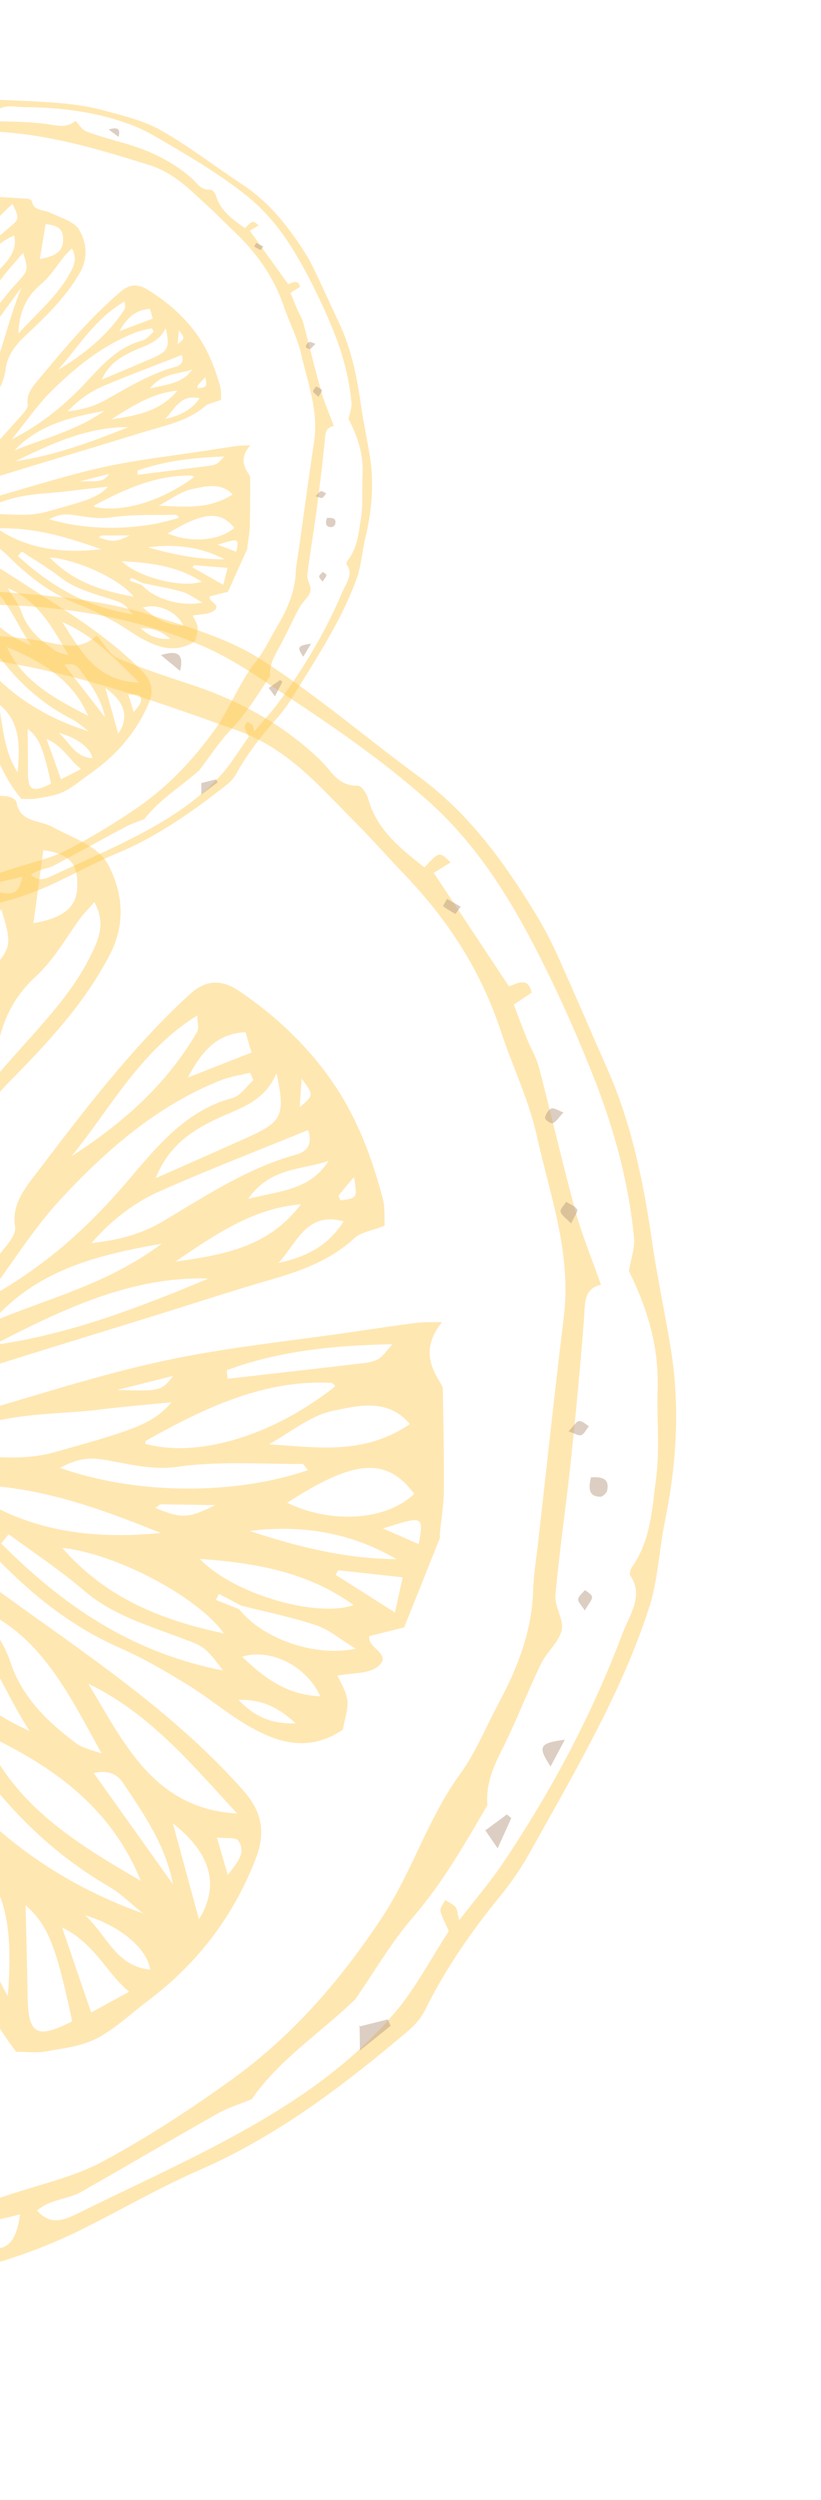 <svg width="159" height="484" viewBox="0 0 159 484" fill="none" xmlns="http://www.w3.org/2000/svg">
<path d="M-79.128 121.303C-50.139 114.659 -26.811 112.485 -3.443 114.318C7.452 115.174 18.399 115.73 28.667 118.934C36.158 121.272 43.981 123.505 50.43 127.6C61.15 134.411 70.802 142.787 81.057 150.303C90.7 157.368 97.593 166.815 103.747 176.942C105.303 179.504 106.713 182.185 107.954 184.937C111.263 192.28 114.429 199.698 117.68 207.074C122.264 217.481 124.593 228.657 126.241 240.102C127.27 247.251 128.814 254.273 129.95 261.397C131.683 272.253 131.067 283.258 128.795 294.38C127.652 299.975 127.469 305.763 125.724 311.193C123.437 318.309 120.391 325.314 117.025 332.084C112.496 341.19 107.417 350.062 102.427 358.96C100.842 361.783 98.973 364.516 96.914 367.035C91.288 373.913 86.28 381.132 82.363 389.066C81.629 390.555 80.436 391.99 79.156 393.076C66.661 403.67 53.751 413.505 38.764 420.053C30.913 423.485 23.393 427.856 15.679 431.692C2.361 438.31 -11.713 441.279 -25.846 443.381C-34.516 444.67 -43.276 445.284 -51.937 445.44C-61.431 445.612 -70.888 445.08 -80.314 444.544C-93.919 443.769 -105.625 437.842 -117.897 433.371C-133.252 427.774 -145.726 417.839 -158.938 409.002C-160.871 407.709 -162.241 405.579 -163.744 403.731C-167.754 398.795 -171.614 393.8 -176.965 390.104C-179.668 388.238 -181.411 385.059 -183.643 382.526C-189.445 375.941 -192.44 367.654 -195.002 359.34C-199.359 345.205 -203.281 330.872 -206.634 316.377C-208.228 309.489 -208.711 302.091 -208.603 294.839C-208.361 278.481 -204.19 262.248 -201.251 246.01C-200.096 239.631 -197.181 233.389 -194.866 227.145C-193.295 222.908 -191.609 218.67 -189.549 214.62C-186.818 209.245 -183.973 203.865 -180.635 198.823C-175.338 190.821 -169.009 183.404 -164.221 175.16C-160.511 168.769 -155.809 164.009 -150.088 159.646C-142.349 153.742 -135.083 147.204 -126.439 142.623C-119.793 139.1 -113.529 134.681 -106.801 131.393C-96.126 126.175 -85.017 122.328 -79.128 121.303ZM68.615 387.339L68.804 387.057C62.086 393.563 54.04 398.726 48.751 406.404C46.568 407.309 44.228 408.012 42.123 409.198C33.294 414.17 24.555 419.324 15.744 424.329C13.083 425.84 9.746 425.716 7.168 427.976C9.895 431.022 12.599 429.731 15.397 428.352C24.065 424.077 32.846 420.064 41.423 415.582C54.483 408.759 67.016 400.935 76.734 389.32C80.558 384.749 83.362 379.337 86.93 373.847C86.497 372.868 85.716 371.486 85.299 369.969C85.15 369.425 85.88 368.559 86.209 367.839C86.884 368.276 87.678 368.607 88.198 369.19C88.566 369.601 88.562 370.358 88.936 371.753C92.17 367.556 95.032 364.242 97.442 360.646C106.824 346.645 114.669 331.907 120.539 316.295C121.916 312.635 124.735 308.929 122.059 305.002C121.841 304.684 122.119 303.772 122.435 303.317C126.072 298.092 126.266 292.107 127.036 286.443C127.826 280.634 127.159 274.773 127.358 268.923C127.645 260.357 125.139 252.806 121.792 246.089C122.204 243.64 122.978 241.576 122.798 239.696C121.764 228.967 118.977 218.772 115.157 209.008C112.07 201.121 108.636 193.371 104.86 185.848C99.084 174.338 92.469 163.535 82.721 154.895C74.189 147.335 64.913 140.896 55.434 134.667C50.304 131.296 45.229 127.683 39.604 125.226C27.172 119.798 13.705 117.513 -0.235 117.08C-4.04 116.962 -7.875 115.528 -11.226 118.746C-18.391 114.521 -43.911 116.144 -50.814 120.505C-54.352 120.099 -57.131 119.095 -59.757 119.612C-66.967 121.027 -74.112 123.083 -81.286 124.881C-81.748 126.214 -82.213 127.551 -82.68 128.897C-85.671 129.14 -86.749 125.498 -90.192 127.107C-100.506 131.925 -111.066 136.11 -120.745 142.452C-123.409 144.198 -126.469 145.396 -128.871 147.437C-132.711 150.703 -138.368 152.073 -139.362 156.559C-142.751 158.661 -145.624 159.711 -147.466 161.715C-154.096 168.931 -160.623 176.28 -166.714 183.947C-171.323 189.747 -174.901 196.348 -179.549 202.113C-181.852 204.972 -181.847 207.264 -180.483 210.386C-184.527 210.605 -186.112 212.732 -187.224 215.896C-188.573 219.737 -190.675 223.364 -192.184 227.17C-195.438 235.388 -198.733 243.578 -199.646 252.35C-200.144 257.131 -201.264 261.926 -202.371 266.672C-205.095 278.348 -205.563 290.006 -205.786 301.689C-205.915 308.373 -203.095 314.164 -202.081 320.526C-200.6 329.811 -198.103 338.901 -195.204 347.726C-194.085 351.135 -194.601 356.427 -188.377 356.737C-189.889 358.471 -190.824 359.541 -192.02 360.911C-189.051 366.906 -186.089 373.057 -182.968 379.113C-181.557 381.852 -179.687 384.188 -175.528 382.915C-175.913 386.79 -174.577 389.199 -171.828 390.877C-170.675 391.582 -169.793 392.782 -168.981 393.908C-159.193 407.478 -145.56 416.395 -131.284 424.526C-129.309 425.65 -127.354 427.524 -124.707 424.728C-124.404 424.409 -121.871 425.623 -121.893 425.68C-123.445 429.87 -119.974 429.954 -117.829 430.867C-112.885 432.97 -107.841 434.867 -103.848 436.448C-101.391 435.39 -99.841 434.723 -98.291 434.057C-97.86 435.481 -97.43 436.906 -96.824 438.903C-83.664 443.826 -68.545 443.013 -53.76 443.168C-43.312 443.276 -32.653 441.535 -22.098 440.248C-18.239 439.778 -13.846 439.118 -10.739 436.92C-8.125 435.072 -6.552 434.233 -3.637 434.971C1.187 436.192 3.048 434.492 3.896 428.704C0.14 429.648 -3.581 430.348 -7.19 431.537C-16.288 434.529 -26.091 434.156 -34.625 439.826C-34.749 439.909 -35.013 439.755 -35.366 439.677C-35.505 438.795 -35.655 437.845 -35.915 436.191C-42.344 436.627 -48.949 437.076 -55.551 437.525L-55.305 437.676C-61.724 436.84 -68.143 436.002 -74.728 435.143C-74.882 436.375 -75.025 437.502 -75.219 439.047C-76.866 438.999 -78.339 438.954 -80.244 438.898C-79.401 437.077 -78.861 435.909 -78.165 434.404C-81.923 433.922 -85.18 433.631 -88.364 433.064C-92.528 432.32 -96.88 431.889 -100.718 430.389C-111.541 426.154 -121.829 420.991 -131.493 414.567C-137.677 410.457 -142.717 403.772 -151.716 405.259C-151.713 400.762 -151.83 400.878 -155.956 396.783C-161.699 391.081 -168.154 385.88 -171.397 378.115C-172.792 374.775 -174.772 373.012 -178.269 372.927C-177.381 367.677 -183.487 347.967 -188.446 339.519L-188.362 339.615C-190.354 328.906 -192.938 318.316 -194.129 307.443C-194.902 300.383 -193.915 292.908 -193.225 285.62C-192.63 279.356 -190.844 273.076 -190.447 266.828C-189.263 248.137 -185.162 230.132 -175.151 213.256C-173.314 210.158 -171.673 206.952 -170.13 204.137C-171.441 202.846 -172.307 201.994 -173.983 200.341C-171.204 200.26 -169.646 200.216 -168.302 200.176C-165.804 195.955 -163.465 191.785 -160.901 187.749C-159.18 185.042 -157.018 182.544 -159.13 179.191C-156.645 178.566 -154.384 178.62 -152.936 177.517C-148.619 174.239 -144.62 170.504 -140.496 166.951C-129.627 157.596 -119.126 147.696 -105.962 141.758C-104.251 140.986 -102.643 139.934 -100.775 138.893C-101.926 137.883 -102.8 137.115 -103.712 136.314C-100.269 133.085 -98.672 136.023 -97.019 137.287C-91.424 135.208 -86.268 133.165 -81.048 131.37C-57.515 123.289 -33.782 121.433 -9.981 122.601C-4.063 122.892 1.906 123.1 7.68 124.037C11.612 124.674 15.255 126.247 18.732 123.059C20.301 124.797 21.255 126.752 22.84 127.435C27.429 129.416 32.244 130.955 37.019 132.544C46.496 135.698 54.993 140.337 62.116 147.235C64.158 149.213 65.488 152.245 69.247 152.102C69.993 152.074 71.001 153.583 71.29 154.606C73.029 160.795 77.618 164.309 82.199 167.929C85.076 164.816 85.076 164.816 87.273 166.964C86.004 167.745 84.819 168.474 84.001 168.98C88.905 176.379 93.735 183.666 98.556 190.943C100.309 190.388 102.27 189.025 102.962 192.184C101.998 192.827 100.997 193.494 99.501 194.492C100.333 196.663 101.156 198.896 102.045 201.096C102.798 202.961 103.872 204.701 104.38 206.645C106.797 215.905 108.93 225.268 111.45 234.49C112.736 239.198 114.618 243.689 116.394 248.745C112.969 249.432 113.322 252.435 113.089 255.486C112.386 264.675 111.506 273.868 110.531 283.057C109.618 291.653 108.333 300.246 107.567 308.84C107.365 311.105 109.248 313.47 108.777 315.601C108.265 317.902 105.847 319.872 104.736 322.183C102.044 327.782 99.84 333.59 97.023 339.13C95.296 342.524 94.092 345.806 94.386 349.449L94.497 349.309C90.09 356.841 85.828 364.393 80.017 371.135C75.722 376.115 72.379 381.909 68.615 387.339ZM-68.378 130.851C-85.703 135.69 -102.615 141.764 -117.581 152.634C-128.276 160.402 -138.151 169.407 -148.345 177.921C-155.42 183.832 -159.735 191.606 -163.598 199.69C-165.181 203.004 -166.865 206.31 -168.829 209.43C-178.552 224.877 -184.36 241.515 -185.966 258.936C-186.877 268.833 -188.351 278.621 -190.02 288.441C-190.267 289.896 -190.39 291.37 -190.463 292.829C-191.198 307.621 -189.206 321.849 -185.195 335.588C-183.721 340.633 -181.017 345.236 -179.784 350.344C-177.117 361.399 -171.272 370.669 -165.596 379.896C-160.586 388.043 -153.891 394.962 -145.753 400.28C-138.917 404.747 -132.614 410.048 -125.506 414.046C-116.643 419.031 -107.687 424.451 -97.873 427.145C-85.871 430.441 -73.013 431.482 -60.386 432.765C-53.094 433.506 -45.529 432.855 -38.08 432.743C-25.768 432.555 -13.628 430.335 -1.685 425.997C-0.689 425.634 0.34 425.385 1.345 425.041C7.531 422.928 14.065 421.58 19.813 418.503C28.498 413.853 36.879 408.367 44.944 402.557C56.685 394.097 66.067 383.239 74.038 371.132C79.867 362.273 82.829 352.076 89.138 343.401C92.178 339.219 94.126 334.28 96.591 329.694C100.338 322.722 103.065 315.554 103.259 307.769C103.332 304.85 103.846 301.899 104.177 298.963C105.832 284.317 107.394 269.668 109.181 255.028C110.715 242.467 106.467 231.316 103.936 219.8C102.416 212.885 99.246 206.499 97.049 199.778C93.194 187.991 86.712 178.042 78.357 169.338C75.06 165.904 71.925 162.308 68.561 158.946C61.794 152.186 55.83 144.956 45.972 141.424C29.07 135.37 12.204 129.338 -5.947 127.257C-17.684 125.911 -29.753 125.649 -41.734 126.229C-50.57 126.657 -59.494 129.233 -68.378 130.851Z" fill="#FEC94E" fill-opacity="0.44"/>
<path d="M85.605 255.936C82.031 260.45 82.995 263.983 85.073 267.381C85.378 267.878 85.754 268.44 85.763 269.009C85.877 275.607 86.007 282.205 85.951 288.819C85.928 291.441 85.457 294.102 85.194 296.744C85.154 297.16 85.251 297.612 85.1 297.988C82.769 303.865 80.407 309.731 78.269 315.06C75.451 315.768 73.636 316.224 71.532 316.752C71.048 319.127 76.19 320.232 73.144 322.661C71.337 324.101 68.254 323.835 65.357 324.411C65.888 325.656 67.021 327.306 67.258 329.155C67.48 330.875 66.745 332.809 66.396 334.859C59.984 339.199 54.089 337.49 48.619 334.433C44.314 332.028 40.545 328.756 36.339 326.172C32.142 323.593 27.855 321.074 23.326 319.087C12.916 314.521 4.59 307.454 -2.942 299.215C-6.518 295.304 -10.748 292.012 -14.59 288.348C-16 287.003 -17.16 285.391 -18.342 284.008C-17.901 280.495 -15.826 278.385 -12.976 276.995C-10.478 275.778 -7.949 274.485 -5.336 273.726C7.041 270.138 19.379 266.104 31.876 263.419C44.12 260.79 56.537 259.593 68.88 257.772C72.799 257.194 76.719 256.604 80.64 256.102C81.984 255.935 83.341 256.005 85.605 255.936ZM46.315 311.548C50.794 317.157 60.734 320.865 68.88 319.193C65.804 317.313 63.74 315.482 61.264 314.659C56.547 313.088 51.594 312.092 46.741 310.856C45.299 310.098 43.856 309.338 42.414 308.58C42.213 308.966 42.01 309.353 41.809 309.74C43.312 310.342 44.812 310.946 46.315 311.548ZM-14.403 281.642C-5.249 281.026 2.321 283.46 10.58 281.144C26.179 276.767 29.572 275.691 33.224 271.473C28.489 271.948 23.987 272.315 19.491 272.87C11.719 273.83 3.925 273.442 -3.834 275.971C-7.263 277.089 -10.501 278.203 -14.403 281.642ZM64.95 268.364C64.7 268.14 64.476 267.735 64.196 267.721C51.259 267.043 39.66 272.51 28.28 278.921C28.154 278.992 28.15 279.312 28.091 279.516C38.837 282.432 53.418 277.555 64.95 268.364ZM31.132 296.777C18.727 291.786 6.31 287.225 -7.623 287.471C3.536 296.118 16.826 298.211 31.132 296.777ZM59.648 284.619C59.043 283.94 58.814 283.412 58.541 283.413C50.531 283.471 42.482 282.823 34.519 283.952C29.332 284.688 24.831 283.38 20.267 282.622C16.977 282.076 14.789 282.478 11.604 284.183C26.359 289.382 45.361 289.511 59.648 284.619ZM1.689 297.021C1.2 297.617 0.714 298.21 0.226 298.807C11.94 310.56 25.185 319.906 43.207 323.407C39.594 318.66 39.539 318.786 34.903 317.043C28.387 314.594 21.672 312.587 16.271 307.939C11.678 303.99 6.569 300.637 1.689 297.021ZM80.217 289.205C74.863 282.042 68.649 282.478 55.624 290.935C64.163 295.107 74.924 294.351 80.217 289.205ZM12.042 299.659C20.306 309.147 30.835 313.597 43.366 316.232C38.26 309.058 22.376 300.755 12.042 299.659ZM52.066 279.624C61.207 280.14 70.285 281.85 79.381 275.707C75.117 270.585 69.231 272.143 64.322 273.172C60.091 274.06 56.139 277.378 52.066 279.624ZM38.712 301.801C45.056 308.528 61.13 313.272 68.482 310.749C59.622 304.315 49.441 302.576 38.712 301.801ZM43.917 265.265C43.967 265.819 44.017 266.374 44.066 266.926C52.839 265.927 61.61 264.943 70.382 263.907C71.384 263.788 72.487 263.591 73.347 263.064C74.199 262.545 74.803 261.562 76.012 260.242C64.549 260.453 54.115 261.517 43.917 265.265ZM76.763 301.857C68.192 296.797 58.674 295.102 48.362 296.389C57.476 299.422 66.775 301.77 76.763 301.857ZM62.031 328.405C59.402 322.544 52.353 319.015 46.892 320.745C51.066 324.714 55.278 328.087 62.031 328.405ZM65.484 304.005C65.328 304.304 65.169 304.6 65.014 304.898C68.576 307.158 72.139 309.418 76.488 312.178C77.125 309.281 77.501 307.565 77.983 305.363C73.43 304.866 69.456 304.436 65.484 304.005ZM57.251 333.63C54.422 331.027 51.336 328.995 46.18 329.074C49.647 332.758 53.181 333.789 57.251 333.63ZM81.093 298.945C82.101 293.435 81.999 293.389 74.181 295.914C76.896 297.104 78.912 297.99 81.093 298.945ZM30.107 291.945C35.125 294.031 36.471 293.985 41.664 291.395C37.792 291.329 34.446 291.269 31.095 291.233C30.944 291.231 30.77 291.457 30.107 291.945ZM22.666 269.098C31.206 269.327 31.206 269.327 33.538 266.368C29.828 267.3 26.247 268.199 22.666 269.098Z" fill="#FEC94E" fill-opacity="0.44"/>
<path d="M-39.691 191.2C-46.325 181.338 -47.891 169.467 -44.696 156.359C-35.222 155.182 -26.273 153.65 -17.362 153.11C-11.159 152.734 -4.995 153.686 1.172 154.143C1.919 154.199 3.086 154.723 3.175 155.261C3.842 159.272 7.614 158.716 10.125 160.083C13.955 162.171 19.006 163.789 20.86 167.238C23.502 172.157 24.627 178.285 21.327 184.707C16.427 194.242 9.215 201.919 1.816 209.425C-2.067 213.362 -4.955 217.518 -5.458 222.834C-5.983 228.375 -8.538 233.322 -11.66 237.727C-16.591 244.69 -22.362 251.087 -27.695 257.787C-29.397 259.926 -31.282 260.802 -33.97 260.279C-33.69 257.515 -32.829 254.749 -33.332 252.396C-33.867 249.888 -35.89 247.872 -36.91 245.464C-39.356 239.696 -41.435 233.923 -41.602 227.181C-41.838 217.558 -43.025 208.04 -41.639 198.274C-41.367 196.334 -40.595 194.416 -39.691 191.2ZM-20.722 187.58C-24.596 193.174 -23.198 197.293 -21.7 201.307C-19.32 207.687 -18.753 214.049 -22.381 220.822C-23.086 222.137 -23.185 224.159 -22.744 225.515C-21.409 229.598 -21.904 233.741 -22.719 237.973C-23.397 241.489 -24.02 245.012 -24.666 248.529C-16.447 238.702 -13.741 227.58 -13.076 216.011C-12.975 214.25 -13.745 212.276 -14.716 210.846C-19.141 204.313 -20.588 196.749 -20.722 187.58ZM-29.045 220.775C-23.448 216.774 -22.646 212.457 -23.686 207.035C-26.474 192.517 -34.937 181.331 -42.544 168.055C-42.436 175.701 -41.547 181.685 -38.374 186.913C-32.324 196.884 -28.938 207.833 -29.045 220.775ZM-31.502 248.056C-30.973 247.897 -30.445 247.736 -29.918 247.578C-29.87 246.834 -29.637 246.027 -29.803 245.356C-31.367 239.031 -33.322 232.818 -34.488 226.388C-35.137 222.804 -38.051 218.718 -33 215.085C-32.515 214.737 -32.697 213.043 -32.889 212.066C-33.683 208.02 -34.521 203.985 -35.528 200.009C-35.769 199.056 -36.728 198.352 -37.358 197.536C-37.774 197.72 -38.189 197.904 -38.604 198.089C-39.784 215.562 -40.583 232.951 -31.502 248.056ZM18.274 174.654C17.06 176.042 16.147 176.932 15.414 177.945C12.658 181.758 10.473 185.803 6.81 189.168C1.577 193.977 -0.914 200.378 -0.959 208.667C5.979 200.374 13.149 193.858 17.491 185.131C19.047 182.004 20.559 178.801 18.274 174.654ZM-12.922 203.097C-8.909 197.609 -5.813 192.866 -2.195 188.551C2.214 183.289 2.431 183.299 0.264 176.037C-6.005 184.102 -13.353 191.594 -12.922 203.097ZM-11.564 207.271C-10.858 210.562 -9.855 213.48 -9.686 216.523C-9.519 219.527 -10.193 222.657 -10.498 225.732C-6.626 213.935 -4.375 201.928 -0.146 190.063C-4.068 195.975 -7.993 201.889 -11.564 207.271ZM-3.203 168.898C-11.223 172.893 -13.391 177.224 -12.406 186.702C-4.102 178.664 -1.945 174.643 -3.203 168.898ZM-17.779 174.235C-15.947 174.09 -14.72 174.382 -14.128 173.881C-10.825 171.088 -7.666 168.116 -4.477 165.184C-1.422 162.373 -1.373 161.882 -3.99 156.194C-9.6 161.464 -13.759 167.192 -17.779 174.235ZM6.474 178.729C12.253 177.744 14.746 175.638 14.945 171.997C15.203 167.217 13.617 165.339 8.398 164.59C7.778 169.151 7.159 173.686 6.474 178.729ZM-25.187 177.237C-24.962 177.376 -24.739 177.516 -24.514 177.653C-23.15 173.618 -21.439 169.626 -20.564 165.532C-20.119 163.451 -20.92 161.072 -21.631 159.031C-22.236 157.303 -23.779 156.727 -25.444 157.947C-25.359 164.464 -25.273 170.85 -25.187 177.237ZM-27.699 240.016C-27.209 239.865 -26.718 239.71 -26.228 239.559C-25.448 234.729 -24.137 229.838 -26.937 225.141C-29.816 226.222 -31.5 227.693 -30.508 230.827C-29.542 233.876 -28.634 236.952 -27.699 240.016ZM-36.427 160.27C-37.887 162.143 -39.369 163.327 -39.213 163.956C-38.078 168.497 -37.093 173.225 -32.13 175.597C-33.47 170.819 -34.809 166.043 -36.427 160.27ZM-29.878 172.237C-27.39 167.549 -28.063 163.508 -29.884 159.734C-30.186 159.111 -31.362 158.978 -33.087 158.176C-31.86 163.559 -30.869 167.898 -29.878 172.237ZM-17.391 157.839C-16.864 160.094 -16.412 162.016 -15.789 164.665C-13.233 161.925 -10.966 160.222 -11.495 156.778C-13.344 157.11 -14.972 157.402 -17.391 157.839Z" fill="#FEC94E" fill-opacity="0.44"/>
<path d="M3.125 397.225C-4.686 387.03 -8.661 375.227 -10.207 362.953C-11.604 351.872 -15.486 342.382 -20.655 333.294C-26.224 323.507 -28.314 312.295 -31.746 301.632C-32.43 299.51 -32.711 297.246 -30.308 295.283C-27.973 293.374 -26.259 294.388 -24.001 295.031C-13.168 298.112 -4.576 304.96 4.106 311.166C19.227 321.981 34.672 332.574 47.138 346.651C50.472 350.416 51.574 354.425 49.654 359.497C45.386 370.782 38.35 380.069 28.593 387.389C25.317 389.848 22.266 392.812 18.717 394.645C15.748 396.178 12.219 396.551 8.914 397.146C7.071 397.478 5.177 397.218 3.125 397.225ZM27.661 370.418C25.494 368.684 23.511 366.653 21.126 365.262C4.613 355.638 -6.517 341.165 -14.806 324.13C-15.914 321.852 -16.349 319.207 -17.296 316.829C-19.388 311.571 -22.465 307.072 -27.295 303.873C-26.984 306.962 -25.999 309.746 -25.454 312.655C-23.382 323.666 -16.115 331.857 -12.052 341.781C-11.752 342.514 -11.123 343.091 -10.61 343.708C-0.412 355.972 12.296 364.949 27.661 370.418ZM-3.242 335.584C2.726 349.606 14.919 356.944 27.26 364.126C21.549 349.91 10.104 341.759 -3.242 335.584ZM17.101 325.968C24.03 337.405 29.778 350.194 45.917 351.091C37.233 341.66 29.006 331.709 17.101 325.968ZM5.733 335.133C-1.497 323.972 -4.521 310.941 -17.713 305.816C-13.219 320.664 -7.185 329.306 5.733 335.133ZM-3.31 311.765C-1.504 315.075 0.809 318.171 1.999 321.74C4.321 328.705 9.207 333.296 14.66 337.444C16.046 338.5 18.001 338.832 19.696 339.496C13.565 328.451 8.304 317.177 -3.31 311.765ZM4.957 368.85C5.094 374.863 5.252 380.8 5.359 386.745C5.488 393.906 7.171 394.812 13.971 391.314C10.906 376.765 9.277 372.682 4.957 368.85ZM-5.958 358.544C-4.195 367.816 -3.728 377.614 1.522 386.439C2.298 375.536 2.197 365.691 -5.958 358.544ZM17.652 389.613C20.485 388.069 22.49 386.975 25.003 385.603C20.505 381.872 18.475 376.343 12.025 373.148C14.136 379.321 15.798 384.189 17.652 389.613ZM33.495 364.795C32.097 357.368 27.932 351.262 23.81 345.142C22.448 343.119 20.468 342.737 18.15 343.257C23.392 350.61 28.451 357.713 33.495 364.795ZM33.482 353C35.144 359.115 36.87 365.474 38.523 371.566C42.565 365.085 40.937 358.884 33.482 353ZM29.088 381.321C28.458 377.208 23.385 372.919 16.51 370.79C20.977 375.115 22.552 380.648 29.088 381.321ZM44.116 362.981C46.069 360.455 47.742 358.576 46.13 356.332C45.643 355.653 43.868 355.963 41.997 355.738C42.813 358.531 43.358 360.391 44.116 362.981Z" fill="#FEC94E" fill-opacity="0.44"/>
<path d="M74.504 237.294C71.936 238.301 69.909 238.544 68.677 239.677C63.663 244.287 57.716 246.222 51.587 247.994C44.533 250.036 37.533 252.352 30.508 254.532C23.46 256.721 16.408 258.882 9.357 261.067C4.73 262.499 0.108 263.949 -4.516 265.395C-7.697 266.388 -10.757 267.767 -14.1 266.332C-15.342 265.799 -17.32 266.749 -20.037 267.202C-16.907 263.335 -14.528 260.359 -12.111 257.419C-7.596 251.925 -3.022 246.477 1.436 240.939C2.203 239.986 3.109 238.515 2.937 237.558C2.129 233.069 5.052 229.755 7.419 226.644C16.434 214.788 25.477 202.915 36.483 192.722C39.702 189.738 42.667 189.357 46.55 192.015C53.776 196.959 60.038 202.931 64.933 210.277C69.336 216.889 72.109 224.331 74.145 232.118C74.583 233.789 74.408 235.675 74.504 237.294ZM-2.828 251.566C7.699 245.831 15.834 238.746 23.038 230.573C29.456 223.293 35.08 215.21 45.098 212.541C46.556 212.152 47.758 210.286 49.077 209.104C48.858 208.629 48.642 208.153 48.423 207.678C46.534 208.152 44.58 208.414 42.767 209.134C30.457 214.021 20.556 222.644 11.627 232.301C6.461 237.886 2.406 244.501 -2.828 251.566ZM59.663 218.778C49.951 222.749 40.489 226.391 31.195 230.506C26.433 232.614 22.054 235.679 17.702 240.667C23.294 240.043 27.546 238.831 31.625 236.403C39.91 231.47 48.012 226.095 57.315 223.543C59.432 222.963 60.6 221.57 59.663 218.778ZM53.555 207.793C51.008 213.693 45.915 214.647 41.439 216.856C36.937 219.075 32.621 221.899 30.164 228.086C36.786 225.151 42.544 222.649 48.267 220.051C54.676 217.141 55.282 215.811 53.555 207.793ZM-1.295 260.398C13.112 258.453 26.784 253.206 40.361 247.527C25.418 247.058 12.014 253.521 -1.295 260.398ZM13.851 223.833C23.665 217.556 32.227 209.999 38.17 199.787C38.572 199.098 38.221 198.012 38.219 196.569C26.985 203.576 21.438 214.597 13.851 223.833ZM-1.705 256.011C8.952 251.385 20.439 248.883 31.325 240.775C18.207 243.063 6.939 246.052 -1.705 256.011ZM58.262 233.161C49 233.884 41.495 239.14 33.939 244.262C42.915 242.948 51.888 241.642 58.262 233.161ZM63.648 224.724C58.505 226.565 52.425 225.871 48.041 232.102C54.331 230.508 60.071 230.403 63.648 224.724ZM36.377 208.616C40.795 206.878 44.6 205.382 48.706 203.766C48.307 202.401 47.943 201.151 47.555 199.826C41.866 200.12 39.013 203.651 36.377 208.616ZM53.928 244.52C59.175 243.324 63.457 241.36 66.54 236.457C59.378 234.466 57.555 240.587 53.928 244.52ZM68.551 227.888C67.128 229.572 66.328 230.45 65.639 231.401C65.509 231.58 65.823 232.06 65.933 232.399C69.227 231.945 69.227 231.945 68.551 227.888ZM58.051 214.354C60.792 211.997 60.792 211.997 58.413 208.822C58.271 210.992 58.177 212.42 58.051 214.354Z" fill="#FEC94E" fill-opacity="0.44"/>
<path d="M69.453 392.366C71.341 391.892 73.228 391.418 75.116 390.944C75.293 391.362 75.47 391.781 75.644 392.202C73.898 393.606 72.153 395.009 69.708 396.973C69.68 394.944 69.663 393.517 69.642 392.088L69.453 392.366Z" fill="#BB9F87" fill-opacity="0.5"/>
<path d="M109.397 336.801C108.427 338.618 107.539 340.282 106.621 342.001C104.095 338.091 104.402 337.47 109.397 336.801Z" fill="#BB9F87" fill-opacity="0.5"/>
<path d="M93.844 354.466C95.285 353.401 96.727 352.336 98.168 351.271C98.452 351.508 98.736 351.742 99.022 351.978C98.237 353.715 97.451 355.455 96.372 357.841C95.218 356.138 94.596 355.22 93.965 354.314C93.955 354.326 93.844 354.466 93.844 354.466Z" fill="#BB9F87" fill-opacity="0.5"/>
<path d="M114.458 286C116.601 285.888 118.054 286.227 117.595 288.543C117.503 289.004 116.744 289.754 116.339 289.76C114.126 289.793 113.87 288.363 114.458 286Z" fill="#BB9F87" fill-opacity="0.5"/>
<path d="M110.615 236.876C109.646 235.867 108.804 235.352 108.558 234.593C108.418 234.157 109.24 233.323 109.63 232.669C110.377 233.142 111.354 233.457 111.773 234.149C111.991 234.503 111.22 235.526 110.615 236.876Z" fill="#BB9F87" fill-opacity="0.5"/>
<path d="M34.882 129.892C33.851 129.042 32.82 128.192 31.165 126.827C34.602 125.768 35.599 126.737 34.882 129.892Z" fill="#BB9F87" fill-opacity="0.5"/>
<path d="M88.197 176.944C87.397 176.467 86.558 176.037 85.843 175.454C85.75 175.379 86.309 174.518 86.567 174.02C87.451 174.522 88.336 175.025 89.22 175.528C88.878 176.001 88.538 176.473 88.197 176.944Z" fill="#BB9F87" fill-opacity="0.5"/>
<path d="M113.252 311.792C112.6 310.747 111.91 310.165 111.97 309.593C112.033 308.996 112.821 308.409 113.291 307.817C113.779 308.266 114.65 308.672 114.661 309.175C114.672 309.807 113.98 310.521 113.252 311.792Z" fill="#BB9F87" fill-opacity="0.5"/>
<path d="M110.099 277.116C111.1 276.09 111.627 275.161 112.143 275.118C112.785 275.064 113.419 275.741 114.055 276.103C113.569 276.709 113.172 277.591 112.572 277.835C112.061 278.043 111.317 277.507 110.099 277.116Z" fill="#BB9F87" fill-opacity="0.5"/>
<path d="M109.115 215.365C108.223 216.322 107.734 217.174 107.068 217.439C106.68 217.593 105.537 216.822 105.559 216.44C105.596 215.81 106.212 214.803 106.755 214.613C107.318 214.413 108.085 214.998 109.115 215.365Z" fill="#BB9F87" fill-opacity="0.5"/>
<path d="M-36.57 23.608C-21.35 20.118 -9.128 18.826 3.08 19.451C8.772 19.743 14.495 19.891 19.839 21.312C23.738 22.35 27.812 23.333 31.151 25.223C36.702 28.364 41.682 32.266 46.984 35.751C51.969 39.026 55.496 43.47 58.631 48.247C59.424 49.456 60.139 50.723 60.765 52.026C62.435 55.502 64.03 59.016 65.668 62.509C67.98 67.437 69.105 72.757 69.872 78.213C70.35 81.621 71.1 84.963 71.635 88.358C72.451 93.532 72.037 98.802 70.756 104.146C70.111 106.835 69.967 109.605 69.009 112.221C67.754 115.649 66.102 119.032 64.284 122.307C61.84 126.711 59.109 131.009 56.424 135.318C55.572 136.686 54.571 138.013 53.473 139.24C50.473 142.591 47.793 146.097 45.678 149.934C45.281 150.654 44.646 151.353 43.967 151.887C37.342 157.089 30.507 161.932 22.613 165.225C18.477 166.951 14.507 169.123 10.439 171.041C3.418 174.35 -3.97 175.922 -11.38 177.079C-15.926 177.79 -20.514 178.178 -25.046 178.346C-30.014 178.53 -34.956 178.378 -39.883 178.223C-46.993 177.999 -53.068 175.291 -59.45 173.284C-67.435 170.773 -73.878 166.156 -80.716 162.072C-81.716 161.474 -82.415 160.47 -83.186 159.603C-85.243 157.285 -87.22 154.938 -89.989 153.228C-91.387 152.364 -92.273 150.863 -93.419 149.675C-96.399 146.588 -97.897 142.657 -99.168 138.708C-101.329 131.994 -103.262 125.181 -104.895 118.284C-105.671 115.008 -105.862 111.474 -105.745 108.005C-105.482 100.178 -103.165 92.369 -101.493 84.571C-100.835 81.507 -99.258 78.49 -97.995 75.479C-97.138 73.436 -96.221 71.391 -95.11 69.431C-93.636 66.831 -92.103 64.227 -90.315 61.779C-87.478 57.895 -84.105 54.279 -81.532 50.285C-79.537 47.188 -77.038 44.86 -74.009 42.712C-69.912 39.805 -66.056 36.599 -61.496 34.315C-57.99 32.559 -54.677 30.377 -51.13 28.732C-45.502 26.121 -39.659 24.162 -36.57 23.608ZM38.5 149.257L38.602 149.12C35.033 152.304 30.781 154.86 27.951 158.589C26.801 159.046 25.571 159.407 24.46 159.997C19.8 162.471 15.186 165.03 10.535 167.519C9.13 168.27 7.386 168.247 6.018 169.355C7.419 170.783 8.845 170.136 10.32 169.447C14.89 167.308 19.517 165.295 24.041 163.058C30.93 159.654 37.551 155.777 42.731 150.116C44.77 147.889 46.281 145.27 48.194 142.606C47.975 142.142 47.578 141.49 47.373 140.769C47.299 140.51 47.688 140.088 47.867 139.74C48.216 139.942 48.628 140.092 48.896 140.365C49.085 140.558 49.076 140.919 49.26 141.583C50.987 139.54 52.512 137.925 53.803 136.179C58.827 129.381 63.054 122.247 66.254 114.717C67.005 112.952 68.511 111.149 67.144 109.299C67.032 109.149 67.185 108.71 67.355 108.489C69.3 105.951 69.452 103.086 69.902 100.369C70.364 97.582 70.063 94.786 70.216 91.986C70.438 87.886 69.19 84.301 67.495 81.125C67.731 79.949 68.153 78.954 68.074 78.056C67.623 72.936 66.25 68.09 64.333 63.461C62.784 59.722 61.051 56.052 59.139 52.495C56.213 47.052 52.843 41.957 47.816 37.929C43.416 34.405 38.617 31.426 33.71 28.549C31.055 26.991 28.43 25.318 25.508 24.204C19.05 21.742 12.024 20.794 4.735 20.737C2.746 20.722 0.752 20.077 -1.028 21.653C-4.741 19.709 -18.105 20.76 -21.752 22.921C-23.599 22.765 -25.045 22.315 -26.422 22.59C-30.206 23.345 -33.961 24.405 -37.728 25.342C-37.981 25.985 -38.235 26.629 -38.491 27.278C-40.058 27.427 -40.591 25.697 -42.406 26.503C-47.841 28.919 -53.4 31.034 -58.516 34.172C-59.924 35.036 -61.535 35.642 -62.809 36.644C-64.845 38.248 -67.815 38.964 -68.373 41.12C-70.163 42.162 -71.674 42.695 -72.655 43.673C-76.183 47.196 -79.659 50.782 -82.909 54.514C-85.368 57.338 -87.295 60.534 -89.774 63.341C-91.003 64.734 -91.019 65.83 -90.332 67.308C-92.449 67.456 -93.296 68.491 -93.904 70.016C-94.642 71.868 -95.772 73.625 -96.592 75.462C-98.363 79.428 -100.155 83.381 -100.706 87.586C-101.006 89.878 -101.632 92.183 -102.25 94.465C-103.773 100.079 -104.115 105.66 -104.329 111.25C-104.452 114.449 -103.025 117.188 -102.547 120.22C-101.85 124.645 -100.619 128.966 -99.177 133.155C-98.62 134.774 -98.934 137.31 -95.68 137.392C-96.486 138.237 -96.984 138.759 -97.621 139.427C-96.118 142.262 -94.619 145.173 -93.037 148.035C-92.322 149.33 -91.364 150.427 -89.177 149.774C-89.41 151.631 -88.732 152.769 -87.308 153.542C-86.711 153.867 -86.259 154.431 -85.844 154.961C-80.836 161.346 -73.779 165.463 -66.379 169.198C-65.356 169.715 -64.348 170.59 -62.94 169.224C-62.779 169.068 -61.464 169.622 -61.476 169.649C-62.323 171.67 -60.508 171.673 -59.394 172.086C-56.825 173.039 -54.202 173.891 -52.126 174.605C-50.832 174.072 -50.016 173.737 -49.199 173.401C-48.986 174.078 -48.773 174.755 -48.472 175.703C-41.629 177.916 -33.713 177.364 -25.981 177.279C-20.516 177.218 -14.926 176.27 -9.393 175.541C-7.371 175.274 -5.067 174.911 -3.424 173.827C-2.041 172.914 -1.211 172.496 0.308 172.818C2.821 173.349 3.809 172.517 4.301 169.739C2.328 170.231 0.376 170.606 -1.522 171.213C-6.306 172.743 -11.431 172.67 -15.943 175.474C-16.009 175.515 -16.145 175.444 -16.329 175.411C-16.395 174.99 -16.465 174.537 -16.587 173.749C-19.954 174.027 -23.413 174.313 -26.871 174.599L-26.743 174.669C-30.094 174.338 -33.445 174.007 -36.883 173.666C-36.973 174.258 -37.057 174.798 -37.172 175.539C-38.033 175.534 -38.803 175.528 -39.799 175.522C-39.343 174.642 -39.051 174.077 -38.674 173.35C-40.636 173.16 -42.337 173.056 -43.998 172.819C-46.17 172.509 -48.443 172.349 -50.438 171.673C-56.065 169.764 -61.403 167.406 -66.405 164.438C-69.606 162.538 -72.187 159.395 -76.907 160.204C-76.868 158.053 -76.93 158.11 -79.054 156.195C-82.011 153.53 -85.344 151.112 -86.976 147.433C-87.678 145.851 -88.699 145.029 -90.528 145.026C-90.019 142.505 -93.05 133.144 -95.573 129.157L-95.53 129.202C-96.483 124.102 -97.746 119.064 -98.279 113.877C-98.624 110.508 -98.046 106.922 -97.624 103.429C-97.261 100.427 -96.274 97.404 -96.014 94.412C-95.239 85.459 -92.944 76.803 -87.567 68.624C-86.579 67.122 -85.695 65.571 -84.864 64.208C-85.539 63.604 -85.985 63.206 -86.848 62.434C-85.394 62.365 -84.578 62.327 -83.875 62.294C-82.533 60.248 -81.274 58.228 -79.9 56.27C-78.977 54.957 -77.825 53.739 -78.902 52.158C-77.597 51.832 -76.415 51.834 -75.648 51.291C-73.362 49.676 -71.24 47.847 -69.052 46.103C-63.289 41.511 -57.713 36.663 -50.777 33.681C-49.876 33.293 -49.026 32.773 -48.04 32.254C-48.634 31.784 -49.085 31.426 -49.555 31.053C-47.727 29.471 -46.916 30.859 -46.062 31.446C-43.117 30.391 -40.404 29.358 -37.658 28.443C-25.28 24.325 -12.85 23.181 -0.409 23.483C2.685 23.558 5.805 23.593 8.818 23.979C10.87 24.242 12.762 24.955 14.607 23.392C15.414 24.206 15.897 25.132 16.72 25.441C19.104 26.339 21.61 27.023 24.095 27.732C29.026 29.138 33.432 31.265 37.101 34.488C38.153 35.412 38.823 36.847 40.791 36.739C41.181 36.717 41.696 37.428 41.838 37.914C42.697 40.855 45.068 42.487 47.434 44.169C48.965 42.649 48.965 42.649 50.097 43.652C49.426 44.04 48.8 44.401 48.368 44.652C50.872 48.138 53.338 51.571 55.799 55C56.72 54.715 57.758 54.042 58.093 55.546C57.584 55.864 57.054 56.194 56.264 56.687C56.681 57.716 57.093 58.775 57.539 59.818C57.918 60.702 58.465 61.523 58.715 62.447C59.902 66.85 60.94 71.305 62.181 75.689C62.815 77.927 63.762 80.054 64.649 82.453C62.852 82.819 63.011 84.251 62.864 85.713C62.419 90.116 61.883 94.522 61.296 98.927C60.747 103.049 60.003 107.173 59.531 111.291C59.406 112.377 60.372 113.488 60.107 114.512C59.82 115.618 58.539 116.586 57.939 117.703C56.484 120.411 55.283 123.212 53.763 125.892C52.831 127.534 52.174 129.117 52.297 130.856L52.356 130.788C49.988 134.438 47.696 138.096 44.6 141.383C42.312 143.812 40.515 146.619 38.5 149.257ZM-31.026 28.058C-40.129 30.56 -49.026 33.647 -56.946 39.008C-62.605 42.839 -67.846 47.252 -73.249 51.434C-77 54.337 -79.322 58.102 -81.41 62.011C-82.266 63.612 -83.174 65.212 -84.228 66.725C-89.442 74.218 -92.619 82.239 -93.605 90.588C-94.164 95.332 -95.016 100.029 -95.971 104.744C-96.112 105.443 -96.189 106.149 -96.239 106.847C-96.747 113.93 -95.823 120.714 -93.84 127.242C-93.111 129.639 -91.734 131.811 -91.132 134.241C-89.829 139.5 -86.848 143.87 -83.957 148.223C-81.403 152.065 -77.959 155.302 -73.746 157.758C-70.207 159.821 -66.954 162.288 -63.269 164.124C-58.675 166.413 -54.034 168.908 -48.923 170.091C-42.672 171.538 -35.955 171.897 -29.36 172.375C-25.552 172.65 -21.589 172.258 -17.691 172.123C-11.249 171.901 -4.88 170.708 1.404 168.504C1.928 168.32 2.468 168.19 2.996 168.015C6.25 166.937 9.679 166.222 12.712 164.688C17.294 162.37 21.724 159.656 25.991 156.791C32.204 152.617 37.202 147.323 41.472 141.446C44.596 137.147 46.23 132.238 49.602 128.02C51.228 125.987 52.288 123.604 53.615 121.384C55.634 118.009 57.12 114.551 57.286 110.826C57.349 109.428 57.642 108.012 57.84 106.604C58.827 99.581 59.767 92.558 60.823 85.536C61.73 79.512 59.601 74.225 58.373 68.744C57.636 65.453 56.031 62.433 54.937 59.242C53.019 53.646 49.71 48.957 45.413 44.884C43.717 43.277 42.106 41.591 40.375 40.019C36.891 36.859 33.831 33.466 28.704 31.882C19.913 29.169 11.141 26.466 1.662 25.666C-4.466 25.149 -10.777 25.154 -17.049 25.561C-21.675 25.861 -26.365 27.189 -31.026 28.058Z" fill="#FEC94E" fill-opacity="0.44"/>
<path d="M48.472 86.212C46.565 88.41 47.04 90.089 48.099 91.692C48.254 91.927 48.446 92.191 48.446 92.463C48.45 95.618 48.464 98.772 48.379 101.937C48.346 103.191 48.077 104.469 47.917 105.735C47.893 105.935 47.94 106.15 47.858 106.331C46.589 109.168 45.305 111.999 44.142 114.571C42.662 114.94 41.709 115.177 40.604 115.453C40.331 116.594 43.011 117.067 41.398 118.262C40.441 118.97 38.83 118.876 37.31 119.183C37.578 119.773 38.156 120.55 38.265 121.431C38.367 122.252 37.966 123.185 37.767 124.169C34.377 126.314 31.307 125.56 28.471 124.157C26.239 123.053 24.295 121.528 22.117 120.338C19.942 119.15 17.721 117.991 15.369 117.089C9.961 115.018 5.665 111.727 1.794 107.868C-0.044 106.036 -2.229 104.507 -4.209 102.796C-4.935 102.168 -5.528 101.409 -6.135 100.76C-5.875 99.075 -4.772 98.043 -3.27 97.348C-1.953 96.739 -0.619 96.093 0.754 95.702C7.258 93.852 13.746 91.79 20.305 90.371C26.731 88.981 33.236 88.274 39.708 87.271C41.763 86.952 43.818 86.627 45.874 86.345C46.578 86.251 47.287 86.269 48.472 86.212ZM27.457 113.236C29.753 115.87 34.921 117.537 39.197 116.649C37.603 115.783 36.539 114.929 35.251 114.562C32.796 113.862 30.214 113.439 27.685 112.9C26.937 112.553 26.189 112.205 25.441 111.858C25.333 112.045 25.223 112.232 25.115 112.419C25.896 112.691 26.676 112.964 27.457 113.236ZM-4.055 99.586C0.739 99.192 4.678 100.275 9.018 99.078C17.214 96.817 18.997 96.266 20.943 94.208C18.462 94.487 16.104 94.711 13.748 95.025C9.674 95.568 5.6 95.466 1.521 96.76C-0.282 97.331 -1.985 97.899 -4.055 99.586ZM37.564 92.379C37.435 92.275 37.322 92.083 37.175 92.08C30.413 91.895 24.301 94.635 18.294 97.824C18.228 97.859 18.224 98.013 18.191 98.111C23.787 99.39 31.455 96.9 37.564 92.379ZM19.638 106.334C13.191 104.081 6.733 102.033 -0.557 102.301C5.208 106.317 12.143 107.174 19.638 106.334ZM34.655 100.211C34.345 99.893 34.229 99.643 34.086 99.647C29.896 99.761 25.691 99.537 21.516 100.163C18.797 100.571 16.453 99.994 14.072 99.681C12.356 99.455 11.208 99.671 9.528 100.521C17.203 102.848 27.141 102.705 34.655 100.211ZM4.234 106.768C3.974 107.059 3.715 107.348 3.454 107.638C9.484 113.134 16.334 117.461 25.732 118.941C23.882 116.71 23.852 116.771 21.441 115.987C18.053 114.886 14.557 113.998 11.771 111.834C9.402 109.994 6.757 108.445 4.234 106.768ZM45.377 102.183C42.636 98.815 39.381 99.09 32.498 103.276C36.93 105.179 42.565 104.701 45.377 102.183ZM9.628 107.919C13.872 112.368 19.342 114.382 25.875 115.508C23.264 112.132 15.024 108.332 9.628 107.919ZM30.731 97.904C35.508 98.052 40.242 98.772 45.052 95.736C42.864 93.332 39.772 94.14 37.196 94.686C34.975 95.156 32.88 96.786 30.731 97.904ZM23.561 108.655C26.823 111.805 35.192 113.9 39.059 112.614C34.478 109.633 29.167 108.911 23.561 108.655ZM26.588 91.124C26.61 91.388 26.631 91.653 26.652 91.917C31.25 91.344 35.846 90.779 40.443 90.189C40.968 90.121 41.547 90.015 42.001 89.754C42.451 89.496 42.775 89.02 43.418 88.375C37.42 88.6 31.953 89.221 26.588 91.124ZM43.465 108.272C39.023 105.944 34.059 105.236 28.654 105.963C33.396 107.315 38.24 108.338 43.465 108.272ZM35.537 121.129C34.211 118.354 30.553 116.742 27.682 117.629C29.832 119.482 32.007 121.05 35.537 121.129ZM37.546 109.421C37.462 109.565 37.377 109.709 37.293 109.853C39.138 110.896 40.983 111.938 43.234 113.212C43.592 111.819 43.803 110.994 44.074 109.936C41.696 109.747 39.621 109.584 37.546 109.421ZM32.993 123.68C31.535 122.465 29.938 121.527 27.24 121.62C29.023 123.345 30.863 123.8 32.993 123.68ZM45.753 106.833C46.327 104.186 46.274 104.165 42.163 105.457C43.573 105.997 44.621 106.399 45.753 106.833ZM19.142 104.034C21.749 104.978 22.454 104.941 25.192 103.647C23.167 103.657 21.417 103.664 19.665 103.683C19.586 103.684 19.493 103.793 19.142 104.034ZM15.44 93.186C19.905 93.204 19.905 93.204 21.15 91.763C19.201 92.249 17.321 92.718 15.44 93.186Z" fill="#FEC94E" fill-opacity="0.44"/>
<path d="M-16.541 56.623C-19.93 51.978 -20.65 46.318 -18.87 40.015C-13.903 39.349 -9.209 38.52 -4.543 38.166C-1.295 37.919 1.922 38.308 5.145 38.46C5.535 38.478 6.141 38.717 6.184 38.973C6.499 40.884 8.477 40.577 9.779 41.204C11.766 42.161 14.395 42.88 15.336 44.51C16.677 46.834 17.214 49.753 15.434 52.859C12.792 57.473 8.955 61.222 5.022 64.892C2.958 66.817 1.412 68.835 1.105 71.383C0.784 74.038 -0.594 76.432 -2.264 78.573C-4.902 81.956 -7.974 85.077 -10.82 88.339C-11.728 89.38 -12.721 89.82 -14.123 89.599C-13.954 88.274 -13.481 86.942 -13.724 85.822C-13.983 84.628 -15.025 83.686 -15.538 82.545C-16.77 79.813 -17.81 77.075 -17.84 73.852C-17.884 69.252 -18.426 64.713 -17.619 60.028C-17.461 59.096 -17.041 58.171 -16.541 56.623ZM-6.587 54.687C-8.661 57.405 -7.964 59.359 -7.213 61.263C-6.021 64.288 -5.778 67.325 -7.732 70.603C-8.112 71.24 -8.18 72.208 -7.961 72.852C-7.297 74.79 -7.59 76.776 -8.052 78.809C-8.435 80.498 -8.791 82.19 -9.158 83.879C-4.777 79.09 -3.268 73.742 -2.824 68.202C-2.756 67.359 -3.143 66.423 -3.639 65.749C-5.9 62.673 -6.594 59.071 -6.587 54.687ZM-11.218 70.653C-8.257 68.679 -7.801 66.606 -8.3 64.024C-9.638 57.111 -13.972 51.852 -17.841 45.585C-17.849 49.241 -17.433 52.093 -15.816 54.559C-12.735 59.262 -11.055 64.462 -11.218 70.653ZM-12.731 83.726C-12.453 83.645 -12.175 83.562 -11.898 83.481C-11.867 83.124 -11.738 82.736 -11.819 82.417C-12.585 79.409 -13.556 76.459 -14.112 73.396C-14.422 71.689 -15.912 69.766 -13.24 67.974C-12.983 67.803 -13.064 66.994 -13.157 66.529C-13.538 64.603 -13.943 62.682 -14.437 60.791C-14.555 60.338 -15.051 60.012 -15.374 59.628C-15.592 59.721 -15.811 59.813 -16.03 59.906C-16.793 68.275 -17.356 76.601 -12.731 83.726ZM13.921 48.085C13.274 48.762 12.789 49.197 12.397 49.69C10.924 51.543 9.747 53.501 7.803 55.15C5.025 57.506 3.669 60.594 3.576 64.559C7.275 60.518 11.08 57.324 13.424 53.103C14.264 51.591 15.082 50.043 13.921 48.085ZM-2.636 62.024C-0.491 59.356 1.168 57.054 3.097 54.952C5.447 52.388 5.561 52.39 4.488 48.94C1.141 52.865 -2.766 56.527 -2.636 62.024ZM-1.96 64.006C-1.618 65.572 -1.118 66.957 -1.055 68.41C-0.993 69.845 -1.371 71.349 -1.556 72.823C0.567 67.14 1.845 61.373 4.156 55.653C2.055 58.522 -0.047 61.393 -1.96 64.006ZM2.733 45.563C-1.496 47.561 -2.666 49.655 -2.229 54.178C2.182 50.244 3.344 48.297 2.733 45.563ZM-4.937 48.273C-3.977 48.184 -3.338 48.31 -3.024 48.065C-1.272 46.693 0.405 45.238 2.098 43.801C3.719 42.424 3.749 42.188 2.427 39.496C-0.551 42.077 -2.775 44.861 -4.937 48.273ZM7.714 50.161C10.746 49.627 12.067 48.593 12.202 46.85C12.377 44.561 11.562 43.68 8.838 43.378C8.476 45.566 8.114 47.742 7.714 50.161ZM-8.837 49.789C-8.721 49.853 -8.605 49.918 -8.489 49.981C-7.741 48.036 -6.813 46.109 -6.322 44.141C-6.071 43.141 -6.47 42.012 -6.826 41.043C-7.128 40.224 -7.93 39.965 -8.811 40.566C-8.821 43.682 -8.829 46.735 -8.837 49.789ZM-10.674 79.84C-10.416 79.763 -10.158 79.684 -9.901 79.606C-9.452 77.287 -8.726 74.934 -10.152 72.718C-11.667 73.266 -12.56 73.988 -12.067 75.476C-11.587 76.924 -11.137 78.385 -10.674 79.84ZM-14.576 41.796C-15.356 42.707 -16.141 43.289 -16.064 43.589C-15.508 45.748 -15.032 47.999 -12.456 49.08C-13.117 46.809 -13.778 44.539 -14.576 41.796ZM-11.25 47.448C-9.909 45.179 -10.228 43.254 -11.149 41.469C-11.301 41.174 -11.916 41.123 -12.811 40.758C-12.214 43.319 -11.732 45.384 -11.25 47.448ZM-4.598 40.428C-4.34 41.501 -4.12 42.415 -3.816 43.675C-2.456 42.337 -1.256 41.498 -1.504 39.857C-2.474 40.035 -3.328 40.193 -4.598 40.428Z" fill="#FEC94E" fill-opacity="0.44"/>
<path d="M4.16 154.675C0.158 149.883 -1.823 144.281 -2.53 138.428C-3.168 133.143 -5.12 128.647 -7.748 124.356C-10.58 119.736 -11.581 114.396 -13.287 109.334C-13.627 108.326 -13.756 107.246 -12.482 106.281C-11.244 105.344 -10.356 105.81 -9.18 106.093C-3.539 107.449 0.899 110.632 5.39 113.506C13.21 118.515 21.202 123.415 27.607 130.012C29.32 131.777 29.863 133.683 28.817 136.129C26.49 141.572 22.731 146.089 17.566 149.696C15.832 150.907 14.211 152.358 12.339 153.272C10.773 154.038 8.924 154.254 7.189 154.574C6.222 154.753 5.234 154.649 4.16 154.675ZM17.219 141.589C16.1 140.783 15.08 139.834 13.844 139.194C5.285 134.77 -0.418 127.968 -4.612 119.911C-5.173 118.833 -5.378 117.572 -5.854 116.446C-6.905 113.953 -8.477 111.835 -10.977 110.357C-10.84 111.831 -10.348 113.152 -10.087 114.537C-9.095 119.781 -5.361 123.62 -3.318 128.322C-3.168 128.669 -2.843 128.939 -2.58 129.229C2.653 134.984 9.227 139.14 17.219 141.589ZM1.342 125.263C4.348 131.905 10.666 135.283 17.062 138.584C14.193 131.847 8.273 128.073 1.342 125.263ZM12.065 120.445C15.595 125.84 18.496 131.894 26.931 132.149C22.466 127.733 18.245 123.062 12.065 120.445ZM6.041 124.951C2.352 119.691 0.878 113.492 -5.98 111.183C-3.753 118.235 -0.668 122.304 6.041 124.951ZM1.505 113.873C2.422 115.436 3.607 116.892 4.199 118.586C5.356 121.892 7.874 124.035 10.693 125.96C11.409 126.45 12.429 126.587 13.31 126.887C10.194 121.671 7.536 116.336 1.505 113.873ZM5.355 141.084C5.376 143.959 5.41 146.796 5.416 149.639C5.424 153.062 6.297 153.477 9.884 151.73C8.401 144.805 7.583 142.871 5.355 141.084ZM-0.27 136.274C0.576 140.689 0.738 145.37 3.411 149.534C3.908 144.311 3.937 139.604 -0.27 136.274ZM11.823 150.877C13.318 150.108 14.376 149.564 15.703 148.88C13.381 147.144 12.364 144.522 9.017 143.064C10.07 145.993 10.899 148.303 11.823 150.877ZM20.318 138.837C19.649 135.3 17.521 132.425 15.415 129.543C14.72 128.59 13.687 128.428 12.47 128.702C15.151 132.162 17.739 135.505 20.318 138.837ZM20.41 133.196C21.228 136.103 22.078 139.126 22.892 142.021C25.061 138.878 24.261 135.93 20.41 133.196ZM17.876 146.788C17.58 144.828 14.961 142.832 11.383 141.888C13.684 143.908 14.461 146.537 17.876 146.788ZM25.89 137.855C26.933 136.626 27.824 135.709 26.999 134.653C26.75 134.334 25.819 134.502 24.842 134.414C25.246 135.741 25.515 136.624 25.89 137.855Z" fill="#FEC94E" fill-opacity="0.44"/>
<path d="M42.812 77.428C41.461 77.938 40.398 78.076 39.744 78.631C37.083 80.89 33.956 81.88 30.736 82.793C27.029 83.846 23.348 85.029 19.655 86.148C15.95 87.271 12.244 88.381 8.537 89.502C6.105 90.237 3.676 90.98 1.245 91.722C-0.428 92.231 -2.039 92.924 -3.776 92.273C-4.421 92.032 -5.464 92.507 -6.888 92.754C-5.219 90.87 -3.95 89.421 -2.661 87.989C-0.254 85.312 2.184 82.656 4.562 79.959C4.971 79.495 5.457 78.782 5.375 78.326C4.99 76.188 6.547 74.571 7.811 73.057C12.625 67.289 17.454 61.512 23.296 56.518C25.005 55.056 26.559 54.842 28.567 56.071C32.306 58.358 35.531 61.147 38.031 64.608C40.279 67.724 41.667 71.254 42.668 74.956C42.883 75.751 42.776 76.655 42.812 77.428ZM2.243 85.089C7.797 82.232 12.112 78.755 15.948 74.768C19.366 71.217 22.374 67.29 27.637 65.905C28.403 65.703 29.047 64.798 29.747 64.218C29.636 63.993 29.527 63.768 29.417 63.543C28.424 63.79 27.401 63.937 26.446 64.3C19.967 66.771 14.716 71.002 9.964 75.718C7.216 78.445 5.039 81.653 2.243 85.089ZM35.203 68.732C30.09 70.735 25.111 72.58 20.215 74.648C17.706 75.708 15.391 77.221 13.073 79.654C16.003 79.296 18.237 78.669 20.391 77.464C24.765 75.016 29.048 72.357 33.936 71.036C35.048 70.736 35.67 70.057 35.203 68.732ZM32.1 63.543C30.719 66.392 28.047 66.904 25.687 68.008C23.314 69.119 21.033 70.516 19.696 73.502C23.184 72.026 26.217 70.767 29.232 69.463C32.609 68.002 32.937 67.359 32.1 63.543ZM2.972 89.297C10.524 88.211 17.718 85.554 24.868 82.691C17.055 82.628 9.99 85.864 2.972 89.297ZM11.199 71.643C16.384 68.535 20.925 64.828 24.119 59.879C24.335 59.545 24.161 59.03 24.172 58.339C18.237 61.812 15.244 67.144 11.199 71.643ZM2.793 87.203C8.407 84.875 14.436 83.555 20.198 79.559C13.317 80.795 7.398 82.346 2.793 87.203ZM34.351 75.626C29.5 76.072 25.531 78.667 21.536 81.199C26.242 80.473 30.946 79.752 34.351 75.626ZM37.239 71.532C34.533 72.468 31.358 72.202 29.013 75.23C32.317 74.4 35.32 74.288 37.239 71.532ZM23.108 64.122C25.433 63.243 27.436 62.486 29.598 61.669C29.4 61.02 29.22 60.426 29.028 59.797C26.05 59.999 24.528 61.719 23.108 64.122ZM31.989 81.106C34.744 80.478 37 79.492 38.654 77.114C34.924 76.239 33.919 79.186 31.989 81.106ZM39.777 72.993C39.019 73.814 38.593 74.242 38.224 74.705C38.155 74.792 38.315 75.018 38.37 75.179C40.097 74.927 40.097 74.927 39.777 72.993ZM34.398 66.632C35.85 65.476 35.85 65.476 34.633 63.983C34.54 65.022 34.479 65.706 34.398 66.632Z" fill="#FEC94E" fill-opacity="0.44"/>
<path d="M38.895 151.621C39.887 151.374 40.878 151.127 41.869 150.88C41.958 151.078 42.047 151.276 42.135 151.475C41.21 152.166 40.286 152.856 38.99 153.822C38.993 152.852 38.995 152.169 38.997 151.486L38.895 151.621Z" fill="#BB9F87" fill-opacity="0.5"/>
<path d="M60.24 124.618C59.718 125.497 59.24 126.303 58.745 127.135C57.456 125.292 57.622 124.991 60.24 124.618Z" fill="#BB9F87" fill-opacity="0.5"/>
<path d="M51.961 133.233C52.724 132.708 53.487 132.183 54.25 131.658C54.396 131.768 54.543 131.877 54.691 131.987C54.266 132.826 53.839 133.667 53.255 134.82C52.666 134.017 52.348 133.585 52.025 133.158C52.02 133.164 51.961 133.233 51.961 133.233Z" fill="#BB9F87" fill-opacity="0.5"/>
<path d="M63.305 100.271C64.427 100.194 65.185 100.341 64.925 101.453C64.873 101.675 64.47 102.042 64.258 102.049C63.1 102.089 62.978 101.408 63.305 100.271Z" fill="#BB9F87" fill-opacity="0.5"/>
<path d="M61.698 76.828C61.199 76.356 60.763 76.119 60.641 75.759C60.571 75.551 61.008 75.144 61.217 74.827C61.604 75.045 62.113 75.185 62.326 75.512C62.437 75.678 62.025 76.176 61.698 76.828Z" fill="#BB9F87" fill-opacity="0.5"/>
<path d="M22.965 26.5C22.433 26.104 21.901 25.709 21.046 25.074C22.853 24.531 23.366 24.983 22.965 26.5Z" fill="#BB9F87" fill-opacity="0.5"/>
<path d="M50.464 48.416C50.049 48.196 49.613 48 49.244 47.729C49.197 47.694 49.496 47.276 49.635 47.035C50.093 47.266 50.552 47.497 51.01 47.727C50.827 47.958 50.645 48.187 50.464 48.416Z" fill="#BB9F87" fill-opacity="0.5"/>
<path d="M62.462 112.618C62.13 112.125 61.773 111.854 61.81 111.58C61.848 111.294 62.265 111.005 62.516 110.716C62.768 110.925 63.22 111.111 63.221 111.351C63.222 111.653 62.854 112.002 62.462 112.618Z" fill="#BB9F87" fill-opacity="0.5"/>
<path d="M61.097 96.071C61.63 95.569 61.913 95.119 62.183 95.093C62.519 95.061 62.846 95.377 63.175 95.544C62.916 95.839 62.701 96.265 62.385 96.388C62.116 96.493 61.731 96.245 61.097 96.071Z" fill="#BB9F87" fill-opacity="0.5"/>
<path d="M61.088 66.558C60.614 67.025 60.351 67.438 60.001 67.572C59.796 67.649 59.205 67.293 59.219 67.11C59.244 66.808 59.575 66.32 59.86 66.223C60.156 66.121 60.553 66.393 61.088 66.558Z" fill="#BB9F87" fill-opacity="0.5"/>
</svg>
